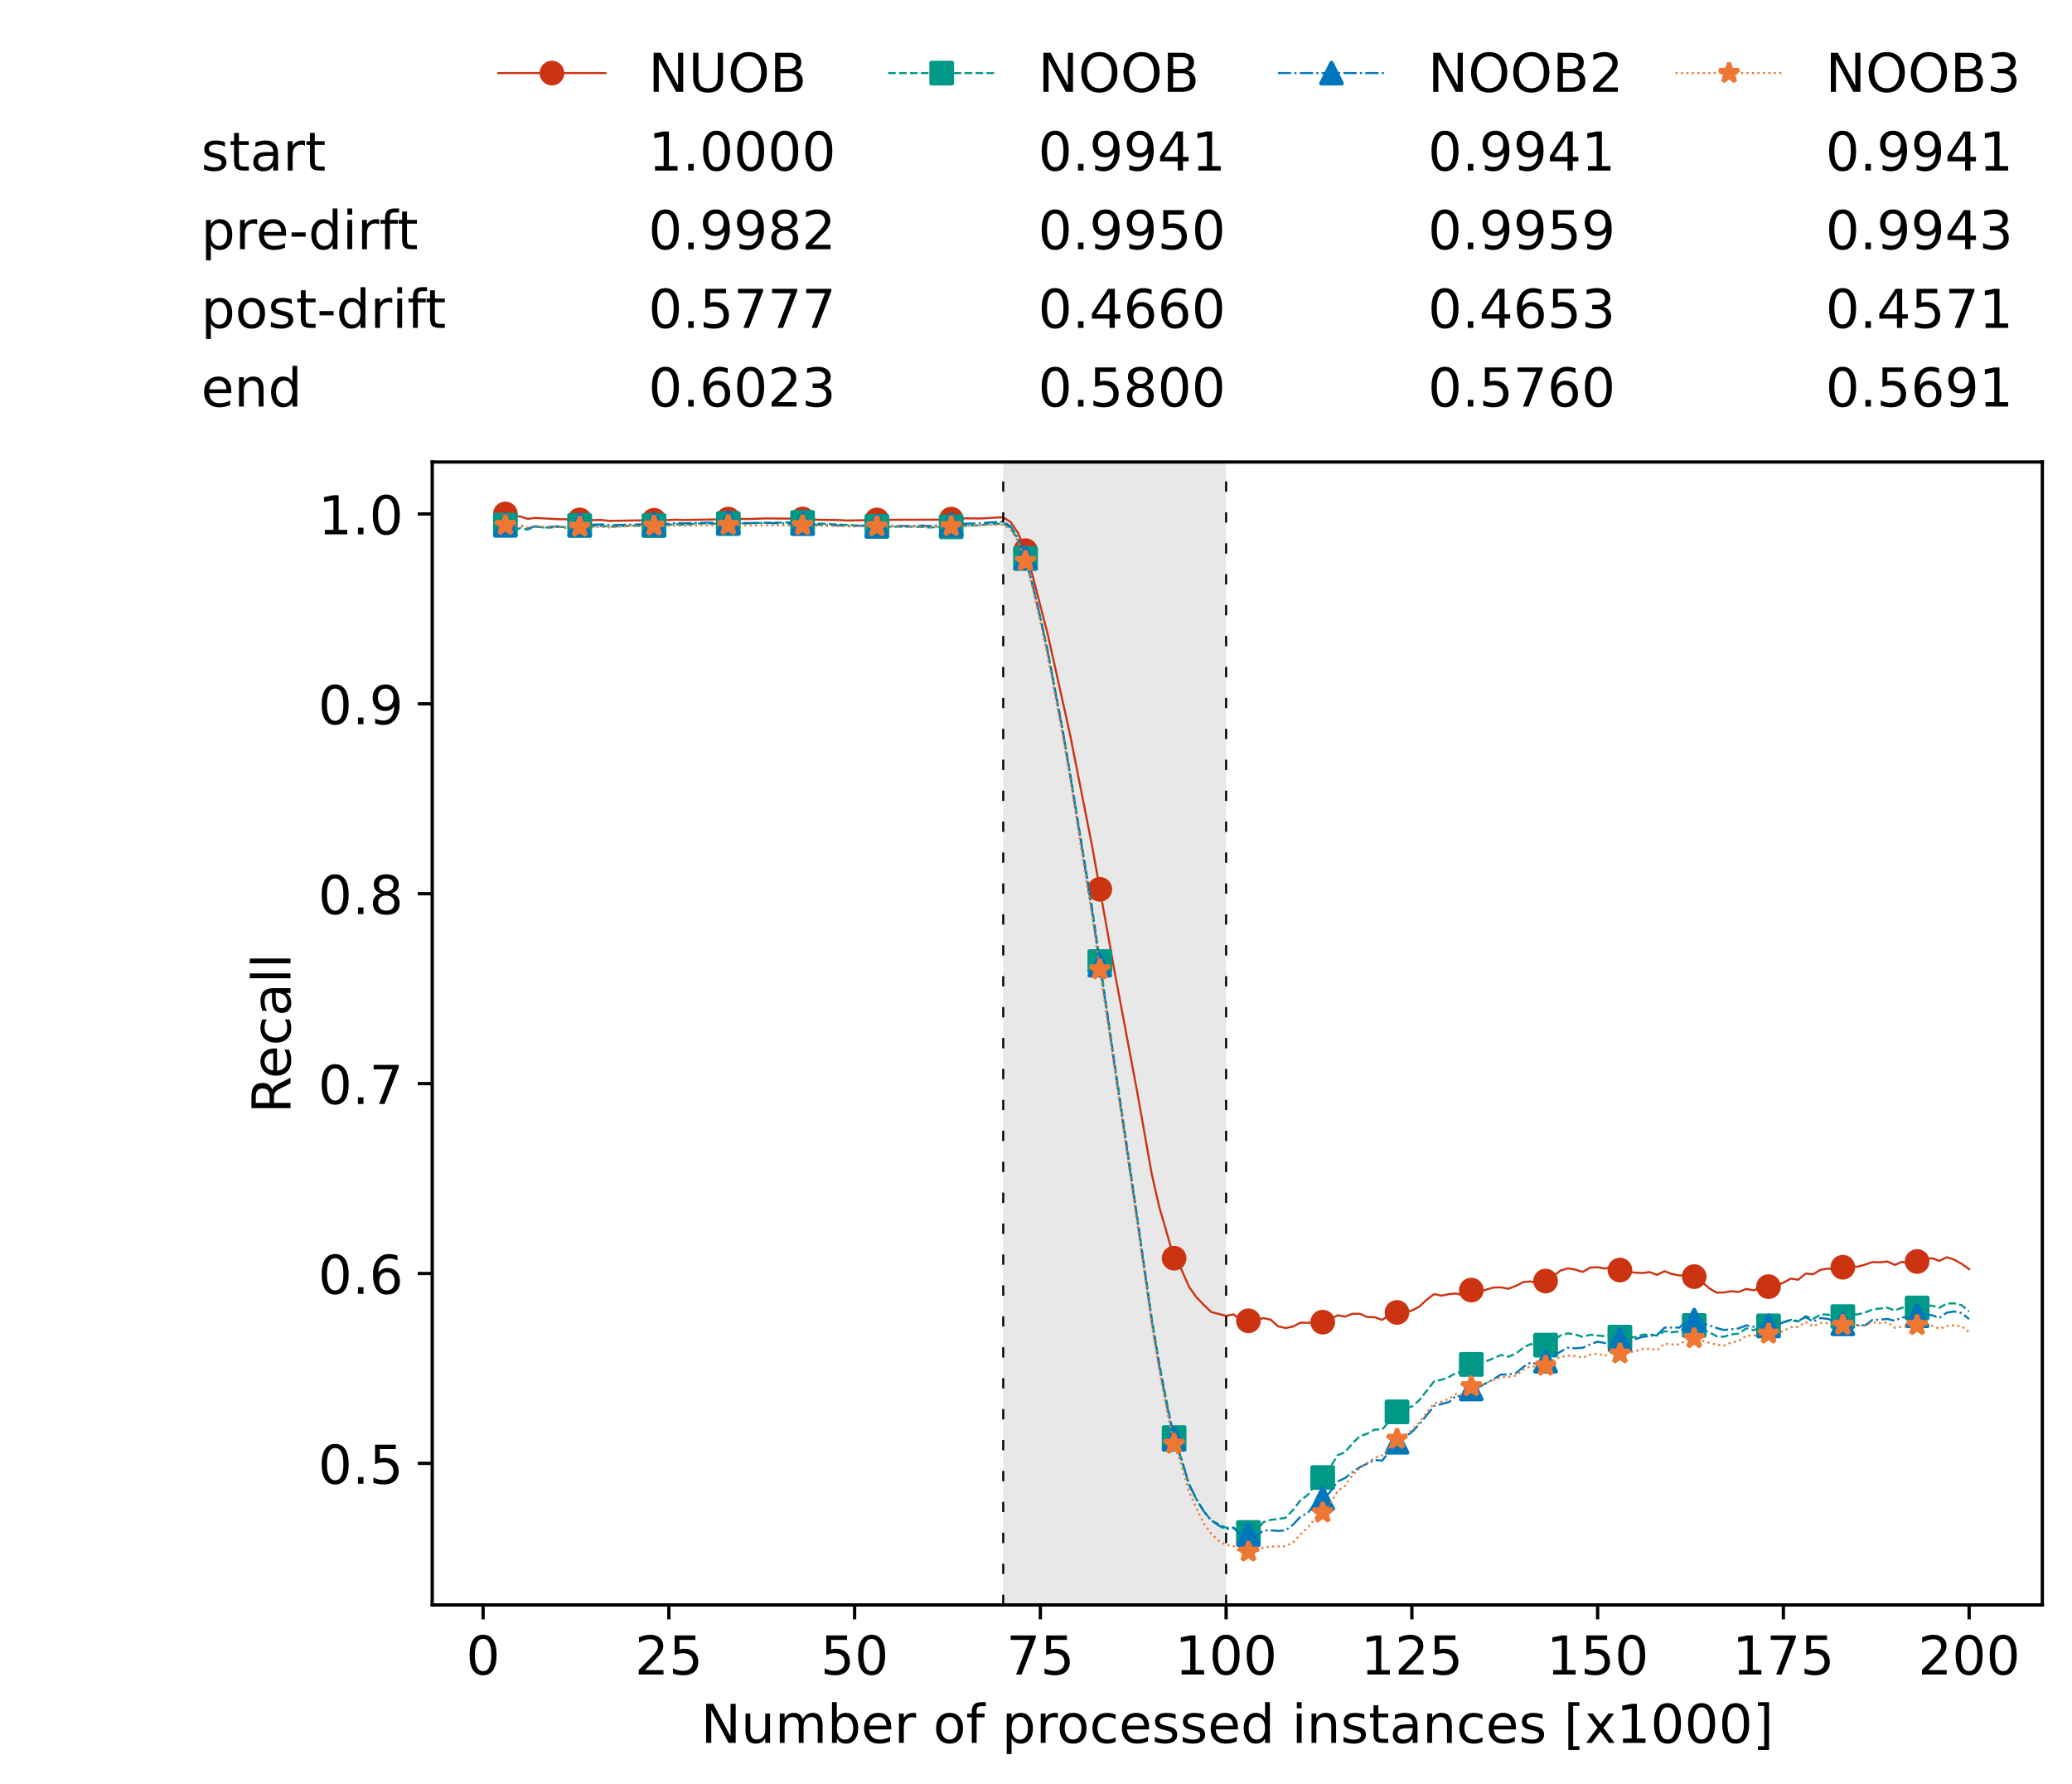 <?xml version="1.0" encoding="utf-8" standalone="no"?>
<!DOCTYPE svg PUBLIC "-//W3C//DTD SVG 1.1//EN"
  "http://www.w3.org/Graphics/SVG/1.1/DTD/svg11.dtd">
<!-- Created with matplotlib (https://matplotlib.org/) -->
<svg height="432.615pt" version="1.1" viewBox="0 0 502.65 432.615" width="502.65pt" xmlns="http://www.w3.org/2000/svg" xmlns:xlink="http://www.w3.org/1999/xlink">
 <defs>
  <style type="text/css">*{stroke-linecap:butt;stroke-linejoin:round;}</style>
 </defs>
 <g id="figure_1">
  <g id="patch_1">
   <path d="M 0 432.615 
L 502.65 432.615 
L 502.65 0 
L 0 0 
z
" style="fill:#ffffff;"/>
  </g>
  <g id="axes_1">
   <g id="patch_2">
    <path d="M 104.85 389.252 
L 495.45 389.252 
L 495.45 112.052 
L 104.85 112.052 
z
" style="fill:#ffffff;"/>
   </g>
   <g id="patch_3">
    <path clip-path="url(#p48e2a4a27c)" d="M 297.446 389.252 
L 297.446 112.052 
L 243.372 112.052 
L 243.372 389.252 
z
" style="fill:#d3d3d3;opacity:0.5;"/>
   </g>
   <g id="matplotlib.axis_1">
    <g id="xtick_1">
     <g id="line2d_1">
      <defs>
       <path d="M 0 0 
L 0 3.5 
" id="m50fb714c10" style="stroke:#000000;stroke-width:0.8;"/>
      </defs>
      <g>
       <use style="stroke:#000000;stroke-width:0.8;" x="117.197" xlink:href="#m50fb714c10" y="389.252"/>
      </g>
     </g>
     <g id="text_1">
      <!-- 0 -->
      <g transform="translate(113.061 406.13)scale(0.13 -0.13)">
       <defs>
        <path d="M 31.781 66.406 
Q 24.172 66.406 20.328 58.906 
Q 16.5 51.422 16.5 36.375 
Q 16.5 21.391 20.328 13.891 
Q 24.172 6.391 31.781 6.391 
Q 39.453 6.391 43.281 13.891 
Q 47.125 21.391 47.125 36.375 
Q 47.125 51.422 43.281 58.906 
Q 39.453 66.406 31.781 66.406 
z
M 31.781 74.219 
Q 44.047 74.219 50.516 64.516 
Q 56.984 54.828 56.984 36.375 
Q 56.984 17.969 50.516 8.266 
Q 44.047 -1.422 31.781 -1.422 
Q 19.531 -1.422 13.062 8.266 
Q 6.594 17.969 6.594 36.375 
Q 6.594 54.828 13.062 64.516 
Q 19.531 74.219 31.781 74.219 
z
" id="DejaVuSans-48"/>
       </defs>
       <use xlink:href="#DejaVuSans-48"/>
      </g>
     </g>
    </g>
    <g id="xtick_2">
     <g id="line2d_2">
      <g>
       <use style="stroke:#000000;stroke-width:0.8;" x="162.259" xlink:href="#m50fb714c10" y="389.252"/>
      </g>
     </g>
     <g id="text_2">
      <!-- 25 -->
      <g transform="translate(153.988 406.13)scale(0.13 -0.13)">
       <defs>
        <path d="M 19.188 8.297 
L 53.609 8.297 
L 53.609 0 
L 7.328 0 
L 7.328 8.297 
Q 12.938 14.109 22.625 23.891 
Q 32.328 33.688 34.812 36.531 
Q 39.547 41.844 41.422 45.531 
Q 43.312 49.219 43.312 52.781 
Q 43.312 58.594 39.234 62.25 
Q 35.156 65.922 28.609 65.922 
Q 23.969 65.922 18.812 64.312 
Q 13.672 62.703 7.812 59.422 
L 7.812 69.391 
Q 13.766 71.781 18.938 73 
Q 24.125 74.219 28.422 74.219 
Q 39.75 74.219 46.484 68.547 
Q 53.219 62.891 53.219 53.422 
Q 53.219 48.922 51.531 44.891 
Q 49.859 40.875 45.406 35.406 
Q 44.188 33.984 37.641 27.219 
Q 31.109 20.453 19.188 8.297 
z
" id="DejaVuSans-50"/>
        <path d="M 10.797 72.906 
L 49.516 72.906 
L 49.516 64.594 
L 19.828 64.594 
L 19.828 46.734 
Q 21.969 47.469 24.109 47.828 
Q 26.266 48.188 28.422 48.188 
Q 40.625 48.188 47.75 41.5 
Q 54.891 34.812 54.891 23.391 
Q 54.891 11.625 47.562 5.094 
Q 40.234 -1.422 26.906 -1.422 
Q 22.312 -1.422 17.547 -0.641 
Q 12.797 0.141 7.719 1.703 
L 7.719 11.625 
Q 12.109 9.234 16.797 8.062 
Q 21.484 6.891 26.703 6.891 
Q 35.156 6.891 40.078 11.328 
Q 45.016 15.766 45.016 23.391 
Q 45.016 31 40.078 35.438 
Q 35.156 39.891 26.703 39.891 
Q 22.75 39.891 18.812 39.016 
Q 14.891 38.141 10.797 36.281 
z
" id="DejaVuSans-53"/>
       </defs>
       <use xlink:href="#DejaVuSans-50"/>
       <use x="63.623" xlink:href="#DejaVuSans-53"/>
      </g>
     </g>
    </g>
    <g id="xtick_3">
     <g id="line2d_3">
      <g>
       <use style="stroke:#000000;stroke-width:0.8;" x="207.322" xlink:href="#m50fb714c10" y="389.252"/>
      </g>
     </g>
     <g id="text_3">
      <!-- 50 -->
      <g transform="translate(199.05 406.13)scale(0.13 -0.13)">
       <use xlink:href="#DejaVuSans-53"/>
       <use x="63.623" xlink:href="#DejaVuSans-48"/>
      </g>
     </g>
    </g>
    <g id="xtick_4">
     <g id="line2d_4">
      <g>
       <use style="stroke:#000000;stroke-width:0.8;" x="252.384" xlink:href="#m50fb714c10" y="389.252"/>
      </g>
     </g>
     <g id="text_4">
      <!-- 75 -->
      <g transform="translate(244.113 406.13)scale(0.13 -0.13)">
       <defs>
        <path d="M 8.203 72.906 
L 55.078 72.906 
L 55.078 68.703 
L 28.609 0 
L 18.312 0 
L 43.219 64.594 
L 8.203 64.594 
z
" id="DejaVuSans-55"/>
       </defs>
       <use xlink:href="#DejaVuSans-55"/>
       <use x="63.623" xlink:href="#DejaVuSans-53"/>
      </g>
     </g>
    </g>
    <g id="xtick_5">
     <g id="line2d_5">
      <g>
       <use style="stroke:#000000;stroke-width:0.8;" x="297.446" xlink:href="#m50fb714c10" y="389.252"/>
      </g>
     </g>
     <g id="text_5">
      <!-- 100 -->
      <g transform="translate(285.039 406.13)scale(0.13 -0.13)">
       <defs>
        <path d="M 12.406 8.297 
L 28.516 8.297 
L 28.516 63.922 
L 10.984 60.406 
L 10.984 69.391 
L 28.422 72.906 
L 38.281 72.906 
L 38.281 8.297 
L 54.391 8.297 
L 54.391 0 
L 12.406 0 
z
" id="DejaVuSans-49"/>
       </defs>
       <use xlink:href="#DejaVuSans-49"/>
       <use x="63.623" xlink:href="#DejaVuSans-48"/>
       <use x="127.246" xlink:href="#DejaVuSans-48"/>
      </g>
     </g>
    </g>
    <g id="xtick_6">
     <g id="line2d_6">
      <g>
       <use style="stroke:#000000;stroke-width:0.8;" x="342.509" xlink:href="#m50fb714c10" y="389.252"/>
      </g>
     </g>
     <g id="text_6">
      <!-- 125 -->
      <g transform="translate(330.102 406.13)scale(0.13 -0.13)">
       <use xlink:href="#DejaVuSans-49"/>
       <use x="63.623" xlink:href="#DejaVuSans-50"/>
       <use x="127.246" xlink:href="#DejaVuSans-53"/>
      </g>
     </g>
    </g>
    <g id="xtick_7">
     <g id="line2d_7">
      <g>
       <use style="stroke:#000000;stroke-width:0.8;" x="387.571" xlink:href="#m50fb714c10" y="389.252"/>
      </g>
     </g>
     <g id="text_7">
      <!-- 150 -->
      <g transform="translate(375.164 406.13)scale(0.13 -0.13)">
       <use xlink:href="#DejaVuSans-49"/>
       <use x="63.623" xlink:href="#DejaVuSans-53"/>
       <use x="127.246" xlink:href="#DejaVuSans-48"/>
      </g>
     </g>
    </g>
    <g id="xtick_8">
     <g id="line2d_8">
      <g>
       <use style="stroke:#000000;stroke-width:0.8;" x="432.633" xlink:href="#m50fb714c10" y="389.252"/>
      </g>
     </g>
     <g id="text_8">
      <!-- 175 -->
      <g transform="translate(420.226 406.13)scale(0.13 -0.13)">
       <use xlink:href="#DejaVuSans-49"/>
       <use x="63.623" xlink:href="#DejaVuSans-55"/>
       <use x="127.246" xlink:href="#DejaVuSans-53"/>
      </g>
     </g>
    </g>
    <g id="xtick_9">
     <g id="line2d_9">
      <g>
       <use style="stroke:#000000;stroke-width:0.8;" x="477.695" xlink:href="#m50fb714c10" y="389.252"/>
      </g>
     </g>
     <g id="text_9">
      <!-- 200 -->
      <g transform="translate(465.289 406.13)scale(0.13 -0.13)">
       <use xlink:href="#DejaVuSans-50"/>
       <use x="63.623" xlink:href="#DejaVuSans-48"/>
       <use x="127.246" xlink:href="#DejaVuSans-48"/>
      </g>
     </g>
    </g>
    <g id="text_10">
     <!-- Number of processed instances [x1000] -->
     <g transform="translate(170.025 422.711)scale(0.13 -0.13)">
      <defs>
       <path d="M 9.812 72.906 
L 23.094 72.906 
L 55.422 11.922 
L 55.422 72.906 
L 64.984 72.906 
L 64.984 0 
L 51.703 0 
L 19.391 60.984 
L 19.391 0 
L 9.812 0 
z
" id="DejaVuSans-78"/>
       <path d="M 8.5 21.578 
L 8.5 54.688 
L 17.484 54.688 
L 17.484 21.922 
Q 17.484 14.156 20.5 10.266 
Q 23.531 6.391 29.594 6.391 
Q 36.859 6.391 41.078 11.031 
Q 45.312 15.672 45.312 23.688 
L 45.312 54.688 
L 54.297 54.688 
L 54.297 0 
L 45.312 0 
L 45.312 8.406 
Q 42.047 3.422 37.719 1 
Q 33.406 -1.422 27.688 -1.422 
Q 18.266 -1.422 13.375 4.438 
Q 8.5 10.297 8.5 21.578 
z
M 31.109 56 
z
" id="DejaVuSans-117"/>
       <path d="M 52 44.188 
Q 55.375 50.25 60.062 53.125 
Q 64.75 56 71.094 56 
Q 79.641 56 84.281 50.016 
Q 88.922 44.047 88.922 33.016 
L 88.922 0 
L 79.891 0 
L 79.891 32.719 
Q 79.891 40.578 77.094 44.375 
Q 74.312 48.188 68.609 48.188 
Q 61.625 48.188 57.562 43.547 
Q 53.516 38.922 53.516 30.906 
L 53.516 0 
L 44.484 0 
L 44.484 32.719 
Q 44.484 40.625 41.703 44.406 
Q 38.922 48.188 33.109 48.188 
Q 26.219 48.188 22.156 43.531 
Q 18.109 38.875 18.109 30.906 
L 18.109 0 
L 9.078 0 
L 9.078 54.688 
L 18.109 54.688 
L 18.109 46.188 
Q 21.188 51.219 25.484 53.609 
Q 29.781 56 35.688 56 
Q 41.656 56 45.828 52.969 
Q 50 49.953 52 44.188 
z
" id="DejaVuSans-109"/>
       <path d="M 48.688 27.297 
Q 48.688 37.203 44.609 42.844 
Q 40.531 48.484 33.406 48.484 
Q 26.266 48.484 22.188 42.844 
Q 18.109 37.203 18.109 27.297 
Q 18.109 17.391 22.188 11.75 
Q 26.266 6.109 33.406 6.109 
Q 40.531 6.109 44.609 11.75 
Q 48.688 17.391 48.688 27.297 
z
M 18.109 46.391 
Q 20.953 51.266 25.266 53.625 
Q 29.594 56 35.594 56 
Q 45.562 56 51.781 48.094 
Q 58.016 40.188 58.016 27.297 
Q 58.016 14.406 51.781 6.484 
Q 45.562 -1.422 35.594 -1.422 
Q 29.594 -1.422 25.266 0.953 
Q 20.953 3.328 18.109 8.203 
L 18.109 0 
L 9.078 0 
L 9.078 75.984 
L 18.109 75.984 
z
" id="DejaVuSans-98"/>
       <path d="M 56.203 29.594 
L 56.203 25.203 
L 14.891 25.203 
Q 15.484 15.922 20.484 11.062 
Q 25.484 6.203 34.422 6.203 
Q 39.594 6.203 44.453 7.469 
Q 49.312 8.734 54.109 11.281 
L 54.109 2.781 
Q 49.266 0.734 44.188 -0.344 
Q 39.109 -1.422 33.891 -1.422 
Q 20.797 -1.422 13.156 6.188 
Q 5.516 13.812 5.516 26.812 
Q 5.516 40.234 12.766 48.109 
Q 20.016 56 32.328 56 
Q 43.359 56 49.781 48.891 
Q 56.203 41.797 56.203 29.594 
z
M 47.219 32.234 
Q 47.125 39.594 43.094 43.984 
Q 39.062 48.391 32.422 48.391 
Q 24.906 48.391 20.391 44.141 
Q 15.875 39.891 15.188 32.172 
z
" id="DejaVuSans-101"/>
       <path d="M 41.109 46.297 
Q 39.594 47.172 37.812 47.578 
Q 36.031 48 33.891 48 
Q 26.266 48 22.188 43.047 
Q 18.109 38.094 18.109 28.812 
L 18.109 0 
L 9.078 0 
L 9.078 54.688 
L 18.109 54.688 
L 18.109 46.188 
Q 20.953 51.172 25.484 53.578 
Q 30.031 56 36.531 56 
Q 37.453 56 38.578 55.875 
Q 39.703 55.766 41.062 55.516 
z
" id="DejaVuSans-114"/>
       <path id="DejaVuSans-32"/>
       <path d="M 30.609 48.391 
Q 23.391 48.391 19.188 42.75 
Q 14.984 37.109 14.984 27.297 
Q 14.984 17.484 19.156 11.844 
Q 23.344 6.203 30.609 6.203 
Q 37.797 6.203 41.984 11.859 
Q 46.188 17.531 46.188 27.297 
Q 46.188 37.016 41.984 42.703 
Q 37.797 48.391 30.609 48.391 
z
M 30.609 56 
Q 42.328 56 49.016 48.375 
Q 55.719 40.766 55.719 27.297 
Q 55.719 13.875 49.016 6.219 
Q 42.328 -1.422 30.609 -1.422 
Q 18.844 -1.422 12.172 6.219 
Q 5.516 13.875 5.516 27.297 
Q 5.516 40.766 12.172 48.375 
Q 18.844 56 30.609 56 
z
" id="DejaVuSans-111"/>
       <path d="M 37.109 75.984 
L 37.109 68.5 
L 28.516 68.5 
Q 23.688 68.5 21.797 66.547 
Q 19.922 64.594 19.922 59.516 
L 19.922 54.688 
L 34.719 54.688 
L 34.719 47.703 
L 19.922 47.703 
L 19.922 0 
L 10.891 0 
L 10.891 47.703 
L 2.297 47.703 
L 2.297 54.688 
L 10.891 54.688 
L 10.891 58.5 
Q 10.891 67.625 15.141 71.797 
Q 19.391 75.984 28.609 75.984 
z
" id="DejaVuSans-102"/>
       <path d="M 18.109 8.203 
L 18.109 -20.797 
L 9.078 -20.797 
L 9.078 54.688 
L 18.109 54.688 
L 18.109 46.391 
Q 20.953 51.266 25.266 53.625 
Q 29.594 56 35.594 56 
Q 45.562 56 51.781 48.094 
Q 58.016 40.188 58.016 27.297 
Q 58.016 14.406 51.781 6.484 
Q 45.562 -1.422 35.594 -1.422 
Q 29.594 -1.422 25.266 0.953 
Q 20.953 3.328 18.109 8.203 
z
M 48.688 27.297 
Q 48.688 37.203 44.609 42.844 
Q 40.531 48.484 33.406 48.484 
Q 26.266 48.484 22.188 42.844 
Q 18.109 37.203 18.109 27.297 
Q 18.109 17.391 22.188 11.75 
Q 26.266 6.109 33.406 6.109 
Q 40.531 6.109 44.609 11.75 
Q 48.688 17.391 48.688 27.297 
z
" id="DejaVuSans-112"/>
       <path d="M 48.781 52.594 
L 48.781 44.188 
Q 44.969 46.297 41.141 47.344 
Q 37.312 48.391 33.406 48.391 
Q 24.656 48.391 19.812 42.844 
Q 14.984 37.312 14.984 27.297 
Q 14.984 17.281 19.812 11.734 
Q 24.656 6.203 33.406 6.203 
Q 37.312 6.203 41.141 7.25 
Q 44.969 8.297 48.781 10.406 
L 48.781 2.094 
Q 45.016 0.344 40.984 -0.531 
Q 36.969 -1.422 32.422 -1.422 
Q 20.062 -1.422 12.781 6.344 
Q 5.516 14.109 5.516 27.297 
Q 5.516 40.672 12.859 48.328 
Q 20.219 56 33.016 56 
Q 37.156 56 41.109 55.141 
Q 45.062 54.297 48.781 52.594 
z
" id="DejaVuSans-99"/>
       <path d="M 44.281 53.078 
L 44.281 44.578 
Q 40.484 46.531 36.375 47.5 
Q 32.281 48.484 27.875 48.484 
Q 21.188 48.484 17.844 46.438 
Q 14.5 44.391 14.5 40.281 
Q 14.5 37.156 16.891 35.375 
Q 19.281 33.594 26.516 31.984 
L 29.594 31.297 
Q 39.156 29.25 43.188 25.516 
Q 47.219 21.781 47.219 15.094 
Q 47.219 7.469 41.188 3.016 
Q 35.156 -1.422 24.609 -1.422 
Q 20.219 -1.422 15.453 -0.562 
Q 10.688 0.297 5.422 2 
L 5.422 11.281 
Q 10.406 8.688 15.234 7.391 
Q 20.062 6.109 24.812 6.109 
Q 31.156 6.109 34.562 8.281 
Q 37.984 10.453 37.984 14.406 
Q 37.984 18.062 35.516 20.016 
Q 33.062 21.969 24.703 23.781 
L 21.578 24.516 
Q 13.234 26.266 9.516 29.906 
Q 5.812 33.547 5.812 39.891 
Q 5.812 47.609 11.281 51.797 
Q 16.75 56 26.812 56 
Q 31.781 56 36.172 55.266 
Q 40.578 54.547 44.281 53.078 
z
" id="DejaVuSans-115"/>
       <path d="M 45.406 46.391 
L 45.406 75.984 
L 54.391 75.984 
L 54.391 0 
L 45.406 0 
L 45.406 8.203 
Q 42.578 3.328 38.25 0.953 
Q 33.938 -1.422 27.875 -1.422 
Q 17.969 -1.422 11.734 6.484 
Q 5.516 14.406 5.516 27.297 
Q 5.516 40.188 11.734 48.094 
Q 17.969 56 27.875 56 
Q 33.938 56 38.25 53.625 
Q 42.578 51.266 45.406 46.391 
z
M 14.797 27.297 
Q 14.797 17.391 18.875 11.75 
Q 22.953 6.109 30.078 6.109 
Q 37.203 6.109 41.297 11.75 
Q 45.406 17.391 45.406 27.297 
Q 45.406 37.203 41.297 42.844 
Q 37.203 48.484 30.078 48.484 
Q 22.953 48.484 18.875 42.844 
Q 14.797 37.203 14.797 27.297 
z
" id="DejaVuSans-100"/>
       <path d="M 9.422 54.688 
L 18.406 54.688 
L 18.406 0 
L 9.422 0 
z
M 9.422 75.984 
L 18.406 75.984 
L 18.406 64.594 
L 9.422 64.594 
z
" id="DejaVuSans-105"/>
       <path d="M 54.891 33.016 
L 54.891 0 
L 45.906 0 
L 45.906 32.719 
Q 45.906 40.484 42.875 44.328 
Q 39.844 48.188 33.797 48.188 
Q 26.516 48.188 22.312 43.547 
Q 18.109 38.922 18.109 30.906 
L 18.109 0 
L 9.078 0 
L 9.078 54.688 
L 18.109 54.688 
L 18.109 46.188 
Q 21.344 51.125 25.703 53.562 
Q 30.078 56 35.797 56 
Q 45.219 56 50.047 50.172 
Q 54.891 44.344 54.891 33.016 
z
" id="DejaVuSans-110"/>
       <path d="M 18.312 70.219 
L 18.312 54.688 
L 36.812 54.688 
L 36.812 47.703 
L 18.312 47.703 
L 18.312 18.016 
Q 18.312 11.328 20.141 9.422 
Q 21.969 7.516 27.594 7.516 
L 36.812 7.516 
L 36.812 0 
L 27.594 0 
Q 17.188 0 13.234 3.875 
Q 9.281 7.766 9.281 18.016 
L 9.281 47.703 
L 2.688 47.703 
L 2.688 54.688 
L 9.281 54.688 
L 9.281 70.219 
z
" id="DejaVuSans-116"/>
       <path d="M 34.281 27.484 
Q 23.391 27.484 19.188 25 
Q 14.984 22.516 14.984 16.5 
Q 14.984 11.719 18.141 8.906 
Q 21.297 6.109 26.703 6.109 
Q 34.188 6.109 38.703 11.406 
Q 43.219 16.703 43.219 25.484 
L 43.219 27.484 
z
M 52.203 31.203 
L 52.203 0 
L 43.219 0 
L 43.219 8.297 
Q 40.141 3.328 35.547 0.953 
Q 30.953 -1.422 24.312 -1.422 
Q 15.922 -1.422 10.953 3.297 
Q 6 8.016 6 15.922 
Q 6 25.141 12.172 29.828 
Q 18.359 34.516 30.609 34.516 
L 43.219 34.516 
L 43.219 35.406 
Q 43.219 41.609 39.141 45 
Q 35.062 48.391 27.688 48.391 
Q 23 48.391 18.547 47.266 
Q 14.109 46.141 10.016 43.891 
L 10.016 52.203 
Q 14.938 54.109 19.578 55.047 
Q 24.219 56 28.609 56 
Q 40.484 56 46.344 49.844 
Q 52.203 43.703 52.203 31.203 
z
" id="DejaVuSans-97"/>
       <path d="M 8.594 75.984 
L 29.297 75.984 
L 29.297 69 
L 17.578 69 
L 17.578 -6.203 
L 29.297 -6.203 
L 29.297 -13.188 
L 8.594 -13.188 
z
" id="DejaVuSans-91"/>
       <path d="M 54.891 54.688 
L 35.109 28.078 
L 55.906 0 
L 45.312 0 
L 29.391 21.484 
L 13.484 0 
L 2.875 0 
L 24.125 28.609 
L 4.688 54.688 
L 15.281 54.688 
L 29.781 35.203 
L 44.281 54.688 
z
" id="DejaVuSans-120"/>
       <path d="M 30.422 75.984 
L 30.422 -13.188 
L 9.719 -13.188 
L 9.719 -6.203 
L 21.391 -6.203 
L 21.391 69 
L 9.719 69 
L 9.719 75.984 
z
" id="DejaVuSans-93"/>
      </defs>
      <use xlink:href="#DejaVuSans-78"/>
      <use x="74.805" xlink:href="#DejaVuSans-117"/>
      <use x="138.184" xlink:href="#DejaVuSans-109"/>
      <use x="235.596" xlink:href="#DejaVuSans-98"/>
      <use x="299.072" xlink:href="#DejaVuSans-101"/>
      <use x="360.596" xlink:href="#DejaVuSans-114"/>
      <use x="401.709" xlink:href="#DejaVuSans-32"/>
      <use x="433.496" xlink:href="#DejaVuSans-111"/>
      <use x="494.678" xlink:href="#DejaVuSans-102"/>
      <use x="529.883" xlink:href="#DejaVuSans-32"/>
      <use x="561.67" xlink:href="#DejaVuSans-112"/>
      <use x="625.146" xlink:href="#DejaVuSans-114"/>
      <use x="664.01" xlink:href="#DejaVuSans-111"/>
      <use x="725.191" xlink:href="#DejaVuSans-99"/>
      <use x="780.172" xlink:href="#DejaVuSans-101"/>
      <use x="841.695" xlink:href="#DejaVuSans-115"/>
      <use x="893.795" xlink:href="#DejaVuSans-115"/>
      <use x="945.895" xlink:href="#DejaVuSans-101"/>
      <use x="1007.418" xlink:href="#DejaVuSans-100"/>
      <use x="1070.895" xlink:href="#DejaVuSans-32"/>
      <use x="1102.682" xlink:href="#DejaVuSans-105"/>
      <use x="1130.465" xlink:href="#DejaVuSans-110"/>
      <use x="1193.844" xlink:href="#DejaVuSans-115"/>
      <use x="1245.943" xlink:href="#DejaVuSans-116"/>
      <use x="1285.152" xlink:href="#DejaVuSans-97"/>
      <use x="1346.432" xlink:href="#DejaVuSans-110"/>
      <use x="1409.811" xlink:href="#DejaVuSans-99"/>
      <use x="1464.791" xlink:href="#DejaVuSans-101"/>
      <use x="1526.314" xlink:href="#DejaVuSans-115"/>
      <use x="1578.414" xlink:href="#DejaVuSans-32"/>
      <use x="1610.201" xlink:href="#DejaVuSans-91"/>
      <use x="1649.215" xlink:href="#DejaVuSans-120"/>
      <use x="1708.395" xlink:href="#DejaVuSans-49"/>
      <use x="1772.018" xlink:href="#DejaVuSans-48"/>
      <use x="1835.641" xlink:href="#DejaVuSans-48"/>
      <use x="1899.264" xlink:href="#DejaVuSans-48"/>
      <use x="1962.887" xlink:href="#DejaVuSans-93"/>
     </g>
    </g>
   </g>
   <g id="matplotlib.axis_2">
    <g id="ytick_1">
     <g id="line2d_10">
      <defs>
       <path d="M 0 0 
L -3.5 0 
" id="m61786b4672" style="stroke:#000000;stroke-width:0.8;"/>
      </defs>
      <g>
       <use style="stroke:#000000;stroke-width:0.8;" x="104.85" xlink:href="#m61786b4672" y="354.913"/>
      </g>
     </g>
     <g id="text_11">
      <!-- 0.5 -->
      <g transform="translate(77.176 359.852)scale(0.13 -0.13)">
       <defs>
        <path d="M 10.688 12.406 
L 21 12.406 
L 21 0 
L 10.688 0 
z
" id="DejaVuSans-46"/>
       </defs>
       <use xlink:href="#DejaVuSans-48"/>
       <use x="63.623" xlink:href="#DejaVuSans-46"/>
       <use x="95.41" xlink:href="#DejaVuSans-53"/>
      </g>
     </g>
    </g>
    <g id="ytick_2">
     <g id="line2d_11">
      <g>
       <use style="stroke:#000000;stroke-width:0.8;" x="104.85" xlink:href="#m61786b4672" y="308.861"/>
      </g>
     </g>
     <g id="text_12">
      <!-- 0.6 -->
      <g transform="translate(77.176 313.8)scale(0.13 -0.13)">
       <defs>
        <path d="M 33.016 40.375 
Q 26.375 40.375 22.484 35.828 
Q 18.609 31.297 18.609 23.391 
Q 18.609 15.531 22.484 10.953 
Q 26.375 6.391 33.016 6.391 
Q 39.656 6.391 43.531 10.953 
Q 47.406 15.531 47.406 23.391 
Q 47.406 31.297 43.531 35.828 
Q 39.656 40.375 33.016 40.375 
z
M 52.594 71.297 
L 52.594 62.312 
Q 48.875 64.062 45.094 64.984 
Q 41.312 65.922 37.594 65.922 
Q 27.828 65.922 22.672 59.328 
Q 17.531 52.734 16.797 39.406 
Q 19.672 43.656 24.016 45.922 
Q 28.375 48.188 33.594 48.188 
Q 44.578 48.188 50.953 41.516 
Q 57.328 34.859 57.328 23.391 
Q 57.328 12.156 50.688 5.359 
Q 44.047 -1.422 33.016 -1.422 
Q 20.359 -1.422 13.672 8.266 
Q 6.984 17.969 6.984 36.375 
Q 6.984 53.656 15.188 63.938 
Q 23.391 74.219 37.203 74.219 
Q 40.922 74.219 44.703 73.484 
Q 48.484 72.75 52.594 71.297 
z
" id="DejaVuSans-54"/>
       </defs>
       <use xlink:href="#DejaVuSans-48"/>
       <use x="63.623" xlink:href="#DejaVuSans-46"/>
       <use x="95.41" xlink:href="#DejaVuSans-54"/>
      </g>
     </g>
    </g>
    <g id="ytick_3">
     <g id="line2d_12">
      <g>
       <use style="stroke:#000000;stroke-width:0.8;" x="104.85" xlink:href="#m61786b4672" y="262.809"/>
      </g>
     </g>
     <g id="text_13">
      <!-- 0.7 -->
      <g transform="translate(77.176 267.748)scale(0.13 -0.13)">
       <use xlink:href="#DejaVuSans-48"/>
       <use x="63.623" xlink:href="#DejaVuSans-46"/>
       <use x="95.41" xlink:href="#DejaVuSans-55"/>
      </g>
     </g>
    </g>
    <g id="ytick_4">
     <g id="line2d_13">
      <g>
       <use style="stroke:#000000;stroke-width:0.8;" x="104.85" xlink:href="#m61786b4672" y="216.756"/>
      </g>
     </g>
     <g id="text_14">
      <!-- 0.8 -->
      <g transform="translate(77.176 221.695)scale(0.13 -0.13)">
       <defs>
        <path d="M 31.781 34.625 
Q 24.75 34.625 20.719 30.859 
Q 16.703 27.094 16.703 20.516 
Q 16.703 13.922 20.719 10.156 
Q 24.75 6.391 31.781 6.391 
Q 38.812 6.391 42.859 10.172 
Q 46.922 13.969 46.922 20.516 
Q 46.922 27.094 42.891 30.859 
Q 38.875 34.625 31.781 34.625 
z
M 21.922 38.812 
Q 15.578 40.375 12.031 44.719 
Q 8.5 49.078 8.5 55.328 
Q 8.5 64.062 14.719 69.141 
Q 20.953 74.219 31.781 74.219 
Q 42.672 74.219 48.875 69.141 
Q 55.078 64.062 55.078 55.328 
Q 55.078 49.078 51.531 44.719 
Q 48 40.375 41.703 38.812 
Q 48.828 37.156 52.797 32.312 
Q 56.781 27.484 56.781 20.516 
Q 56.781 9.906 50.312 4.234 
Q 43.844 -1.422 31.781 -1.422 
Q 19.734 -1.422 13.25 4.234 
Q 6.781 9.906 6.781 20.516 
Q 6.781 27.484 10.781 32.312 
Q 14.797 37.156 21.922 38.812 
z
M 18.312 54.391 
Q 18.312 48.734 21.844 45.562 
Q 25.391 42.391 31.781 42.391 
Q 38.141 42.391 41.719 45.562 
Q 45.312 48.734 45.312 54.391 
Q 45.312 60.062 41.719 63.234 
Q 38.141 66.406 31.781 66.406 
Q 25.391 66.406 21.844 63.234 
Q 18.312 60.062 18.312 54.391 
z
" id="DejaVuSans-56"/>
       </defs>
       <use xlink:href="#DejaVuSans-48"/>
       <use x="63.623" xlink:href="#DejaVuSans-46"/>
       <use x="95.41" xlink:href="#DejaVuSans-56"/>
      </g>
     </g>
    </g>
    <g id="ytick_5">
     <g id="line2d_14">
      <g>
       <use style="stroke:#000000;stroke-width:0.8;" x="104.85" xlink:href="#m61786b4672" y="170.704"/>
      </g>
     </g>
     <g id="text_15">
      <!-- 0.9 -->
      <g transform="translate(77.176 175.643)scale(0.13 -0.13)">
       <defs>
        <path d="M 10.984 1.516 
L 10.984 10.5 
Q 14.703 8.734 18.5 7.812 
Q 22.312 6.891 25.984 6.891 
Q 35.75 6.891 40.891 13.453 
Q 46.047 20.016 46.781 33.406 
Q 43.953 29.203 39.594 26.953 
Q 35.25 24.703 29.984 24.703 
Q 19.047 24.703 12.672 31.312 
Q 6.297 37.938 6.297 49.422 
Q 6.297 60.641 12.938 67.422 
Q 19.578 74.219 30.609 74.219 
Q 43.266 74.219 49.922 64.516 
Q 56.594 54.828 56.594 36.375 
Q 56.594 19.141 48.406 8.859 
Q 40.234 -1.422 26.422 -1.422 
Q 22.703 -1.422 18.891 -0.688 
Q 15.094 0.047 10.984 1.516 
z
M 30.609 32.422 
Q 37.25 32.422 41.125 36.953 
Q 45.016 41.5 45.016 49.422 
Q 45.016 57.281 41.125 61.844 
Q 37.25 66.406 30.609 66.406 
Q 23.969 66.406 20.094 61.844 
Q 16.219 57.281 16.219 49.422 
Q 16.219 41.5 20.094 36.953 
Q 23.969 32.422 30.609 32.422 
z
" id="DejaVuSans-57"/>
       </defs>
       <use xlink:href="#DejaVuSans-48"/>
       <use x="63.623" xlink:href="#DejaVuSans-46"/>
       <use x="95.41" xlink:href="#DejaVuSans-57"/>
      </g>
     </g>
    </g>
    <g id="ytick_6">
     <g id="line2d_15">
      <g>
       <use style="stroke:#000000;stroke-width:0.8;" x="104.85" xlink:href="#m61786b4672" y="124.652"/>
      </g>
     </g>
     <g id="text_16">
      <!-- 1.0 -->
      <g transform="translate(77.176 129.591)scale(0.13 -0.13)">
       <use xlink:href="#DejaVuSans-49"/>
       <use x="63.623" xlink:href="#DejaVuSans-46"/>
       <use x="95.41" xlink:href="#DejaVuSans-48"/>
      </g>
     </g>
    </g>
    <g id="text_17">
     <!-- Recall -->
     <g transform="translate(70.472 270.044)rotate(-90)scale(0.13 -0.13)">
      <defs>
       <path d="M 44.391 34.188 
Q 47.562 33.109 50.562 29.594 
Q 53.562 26.078 56.594 19.922 
L 66.609 0 
L 56 0 
L 46.688 18.703 
Q 43.062 26.031 39.672 28.422 
Q 36.281 30.812 30.422 30.812 
L 19.672 30.812 
L 19.672 0 
L 9.812 0 
L 9.812 72.906 
L 32.078 72.906 
Q 44.578 72.906 50.734 67.672 
Q 56.891 62.453 56.891 51.906 
Q 56.891 45.016 53.688 40.469 
Q 50.484 35.938 44.391 34.188 
z
M 19.672 64.797 
L 19.672 38.922 
L 32.078 38.922 
Q 39.203 38.922 42.844 42.219 
Q 46.484 45.516 46.484 51.906 
Q 46.484 58.297 42.844 61.547 
Q 39.203 64.797 32.078 64.797 
z
" id="DejaVuSans-82"/>
       <path d="M 9.422 75.984 
L 18.406 75.984 
L 18.406 0 
L 9.422 0 
z
" id="DejaVuSans-108"/>
      </defs>
      <use xlink:href="#DejaVuSans-82"/>
      <use x="64.982" xlink:href="#DejaVuSans-101"/>
      <use x="126.506" xlink:href="#DejaVuSans-99"/>
      <use x="181.486" xlink:href="#DejaVuSans-97"/>
      <use x="242.766" xlink:href="#DejaVuSans-108"/>
      <use x="270.549" xlink:href="#DejaVuSans-108"/>
     </g>
    </g>
   </g>
   <g id="line2d_16"/>
   <g id="line2d_17"/>
   <g id="line2d_18"/>
   <g id="line2d_19"/>
   <g id="line2d_20"/>
   <g id="line2d_21">
    <path clip-path="url(#p48e2a4a27c)" d="M 122.605 124.652 
L 124.407 125.127 
L 126.21 125.272 
L 128.012 125.844 
L 129.815 125.605 
L 135.222 125.918 
L 138.827 125.952 
L 142.432 126.14 
L 146.037 126.129 
L 147.839 126.33 
L 156.852 126.182 
L 162.259 126.134 
L 164.062 126.035 
L 165.864 126.125 
L 178.482 125.879 
L 182.087 125.869 
L 185.692 125.734 
L 191.099 125.781 
L 192.902 125.735 
L 198.309 126.058 
L 203.717 126.149 
L 205.519 126.243 
L 216.334 126.069 
L 228.952 126.038 
L 234.359 125.712 
L 237.964 125.756 
L 241.569 125.528 
L 243.372 125.481 
L 245.174 126.603 
L 246.976 129.315 
L 248.779 133.549 
L 250.581 139.928 
L 254.186 153.872 
L 259.594 178.189 
L 265.001 205.547 
L 270.409 235.746 
L 275.816 264.509 
L 279.421 284.827 
L 281.224 292.717 
L 284.829 305.156 
L 286.631 307.958 
L 288.434 312.058 
L 290.236 314.619 
L 292.039 316.501 
L 293.841 318.21 
L 297.446 319.144 
L 299.249 318.764 
L 301.051 320.178 
L 302.854 320.34 
L 304.656 320.273 
L 306.459 319.678 
L 308.261 320.056 
L 310.064 321.677 
L 311.866 322.098 
L 313.669 321.736 
L 315.471 320.79 
L 317.274 320.824 
L 319.076 320.671 
L 320.879 320.665 
L 322.681 319.989 
L 324.484 319.007 
L 326.286 319.324 
L 328.089 318.626 
L 329.891 318.646 
L 331.694 319.435 
L 333.496 319.467 
L 335.299 320.114 
L 337.101 318.892 
L 338.904 318.309 
L 340.706 318.183 
L 342.509 317.853 
L 344.311 316.906 
L 346.114 315.225 
L 347.916 313.867 
L 349.719 314.243 
L 351.521 313.858 
L 353.324 313.721 
L 355.126 314.2 
L 356.928 312.893 
L 358.731 313.439 
L 360.533 312.781 
L 362.336 312.268 
L 364.138 312.225 
L 365.941 312.57 
L 367.743 311.864 
L 369.546 310.94 
L 371.348 310.796 
L 373.151 311.326 
L 374.953 310.697 
L 376.756 309.593 
L 378.558 308.152 
L 380.361 307.618 
L 382.163 307.916 
L 383.966 308.494 
L 385.768 307.428 
L 387.571 307.347 
L 389.373 307.685 
L 391.176 307.242 
L 392.978 308.036 
L 394.781 308.417 
L 396.583 308.649 
L 398.386 308.75 
L 400.188 308.529 
L 401.991 309.196 
L 403.793 308.307 
L 405.596 308.99 
L 407.398 309.342 
L 409.201 309.305 
L 411.003 309.62 
L 412.806 310.866 
L 414.608 312.412 
L 416.411 313.495 
L 418.213 313.481 
L 420.016 313.162 
L 421.818 313.347 
L 423.621 312.614 
L 425.423 312.942 
L 427.226 312.285 
L 429.028 312.052 
L 430.831 311.703 
L 432.633 311.093 
L 434.436 310.099 
L 436.238 310.381 
L 438.041 308.878 
L 439.843 309.054 
L 441.646 307.966 
L 443.448 307.677 
L 445.251 307.778 
L 447.053 307.347 
L 450.658 307.205 
L 452.461 306.715 
L 454.263 306.096 
L 456.066 306.168 
L 457.868 305.955 
L 459.671 306.79 
L 461.473 306.001 
L 463.276 306.654 
L 465.078 305.951 
L 466.881 305.428 
L 468.683 305.16 
L 470.485 305.802 
L 472.288 304.919 
L 474.09 305.513 
L 475.893 306.535 
L 477.695 307.818 
L 477.695 307.818 
" style="fill:none;stroke:#cc3311;stroke-linecap:square;stroke-width:0.5;"/>
    <defs>
     <path d="M 0 2.5 
C 0.663 2.5 1.299 2.237 1.768 1.768 
C 2.237 1.299 2.5 0.663 2.5 0 
C 2.5 -0.663 2.237 -1.299 1.768 -1.768 
C 1.299 -2.237 0.663 -2.5 0 -2.5 
C -0.663 -2.5 -1.299 -2.237 -1.768 -1.768 
C -2.237 -1.299 -2.5 -0.663 -2.5 0 
C -2.5 0.663 -2.237 1.299 -1.768 1.768 
C -1.299 2.237 -0.663 2.5 0 2.5 
z
" id="m56b16e3233" style="stroke:#cc3311;"/>
    </defs>
    <g clip-path="url(#p48e2a4a27c)">
     <use style="fill:#cc3311;stroke:#cc3311;" x="122.605" xlink:href="#m56b16e3233" y="124.652"/>
     <use style="fill:#cc3311;stroke:#cc3311;" x="140.629" xlink:href="#m56b16e3233" y="126.098"/>
     <use style="fill:#cc3311;stroke:#cc3311;" x="158.654" xlink:href="#m56b16e3233" y="126.182"/>
     <use style="fill:#cc3311;stroke:#cc3311;" x="176.679" xlink:href="#m56b16e3233" y="125.889"/>
     <use style="fill:#cc3311;stroke:#cc3311;" x="194.704" xlink:href="#m56b16e3233" y="125.871"/>
     <use style="fill:#cc3311;stroke:#cc3311;" x="212.729" xlink:href="#m56b16e3233" y="126.102"/>
     <use style="fill:#cc3311;stroke:#cc3311;" x="230.754" xlink:href="#m56b16e3233" y="125.903"/>
     <use style="fill:#cc3311;stroke:#cc3311;" x="248.779" xlink:href="#m56b16e3233" y="133.549"/>
     <use style="fill:#cc3311;stroke:#cc3311;" x="266.804" xlink:href="#m56b16e3233" y="215.69"/>
     <use style="fill:#cc3311;stroke:#cc3311;" x="284.829" xlink:href="#m56b16e3233" y="305.156"/>
     <use style="fill:#cc3311;stroke:#cc3311;" x="302.854" xlink:href="#m56b16e3233" y="320.34"/>
     <use style="fill:#cc3311;stroke:#cc3311;" x="320.879" xlink:href="#m56b16e3233" y="320.665"/>
     <use style="fill:#cc3311;stroke:#cc3311;" x="338.904" xlink:href="#m56b16e3233" y="318.309"/>
     <use style="fill:#cc3311;stroke:#cc3311;" x="356.928" xlink:href="#m56b16e3233" y="312.893"/>
     <use style="fill:#cc3311;stroke:#cc3311;" x="374.953" xlink:href="#m56b16e3233" y="310.697"/>
     <use style="fill:#cc3311;stroke:#cc3311;" x="392.978" xlink:href="#m56b16e3233" y="308.036"/>
     <use style="fill:#cc3311;stroke:#cc3311;" x="411.003" xlink:href="#m56b16e3233" y="309.62"/>
     <use style="fill:#cc3311;stroke:#cc3311;" x="429.028" xlink:href="#m56b16e3233" y="312.052"/>
     <use style="fill:#cc3311;stroke:#cc3311;" x="447.053" xlink:href="#m56b16e3233" y="307.347"/>
     <use style="fill:#cc3311;stroke:#cc3311;" x="465.078" xlink:href="#m56b16e3233" y="305.951"/>
    </g>
   </g>
   <g id="line2d_22"/>
   <g id="line2d_23"/>
   <g id="line2d_24"/>
   <g id="line2d_25"/>
   <g id="line2d_26">
    <path clip-path="url(#p48e2a4a27c)" d="M 122.605 127.366 
L 124.407 128.858 
L 126.21 128.062 
L 128.012 128.422 
L 129.815 127.668 
L 131.617 127.912 
L 133.419 127.969 
L 135.222 127.772 
L 137.024 127.842 
L 140.629 127.438 
L 142.432 127.614 
L 146.037 127.527 
L 147.839 127.755 
L 151.444 127.6 
L 153.247 127.487 
L 155.049 127.525 
L 156.852 127.427 
L 158.654 127.479 
L 160.457 127.284 
L 162.259 127.283 
L 164.062 127.133 
L 165.864 127.269 
L 169.469 126.954 
L 174.877 127.04 
L 191.099 126.685 
L 198.309 126.963 
L 214.532 127.761 
L 219.939 127.741 
L 223.544 127.793 
L 225.347 127.942 
L 237.964 127.372 
L 239.767 127.102 
L 241.569 127.101 
L 243.372 126.96 
L 245.174 128.024 
L 246.976 130.877 
L 248.779 135.445 
L 250.581 142.191 
L 252.384 149.819 
L 254.186 158.007 
L 257.791 176.967 
L 259.594 187.51 
L 265.001 220.607 
L 270.409 257.974 
L 274.014 282.239 
L 277.619 307.293 
L 279.421 319.885 
L 281.224 330.66 
L 283.026 340.02 
L 284.829 348.659 
L 286.631 353.998 
L 288.434 360.035 
L 290.236 363.652 
L 292.039 366.558 
L 293.841 368.773 
L 297.446 370.552 
L 299.249 370.492 
L 301.051 371.929 
L 304.656 371.474 
L 306.459 369.185 
L 308.261 368.602 
L 310.064 368.428 
L 311.866 368.114 
L 313.669 366.221 
L 315.471 363.893 
L 317.274 362.552 
L 319.076 360.049 
L 320.879 358.351 
L 322.681 355.918 
L 324.484 352.96 
L 326.286 352.216 
L 328.089 350.049 
L 329.891 348.331 
L 331.694 347.703 
L 333.496 346.708 
L 335.299 346.743 
L 338.904 342.426 
L 340.706 341.473 
L 342.509 341.159 
L 344.311 339.581 
L 347.916 335.016 
L 349.719 334.632 
L 351.521 333.982 
L 353.324 332.885 
L 355.126 332.88 
L 356.928 330.918 
L 358.731 330.932 
L 364.138 328.639 
L 365.941 329.04 
L 367.743 328.309 
L 369.546 326.848 
L 371.348 325.966 
L 373.151 326.708 
L 374.953 326.244 
L 376.756 325.252 
L 378.558 323.882 
L 380.361 323.377 
L 382.163 323.68 
L 383.966 324.236 
L 385.768 323.727 
L 389.373 324.084 
L 391.176 323.718 
L 392.978 324.289 
L 396.583 324.314 
L 398.386 323.72 
L 400.188 323.641 
L 401.991 323.939 
L 403.793 322.847 
L 405.596 323.135 
L 407.398 322.902 
L 409.201 321.481 
L 411.003 321.475 
L 412.806 322.361 
L 414.608 323.067 
L 416.411 324.08 
L 418.213 324.207 
L 420.016 323.628 
L 421.818 323.439 
L 423.621 322.17 
L 425.423 322.633 
L 427.226 321.783 
L 429.028 321.576 
L 430.831 321.51 
L 432.633 320.703 
L 434.436 320.197 
L 436.238 320.508 
L 438.041 319.217 
L 439.843 319.88 
L 441.646 318.807 
L 443.448 318.82 
L 445.251 319.509 
L 447.053 319.325 
L 448.856 318.836 
L 450.658 318.782 
L 452.461 318.329 
L 454.263 317.588 
L 457.868 317.156 
L 459.671 317.84 
L 461.473 317.134 
L 463.276 317.619 
L 465.078 317.234 
L 466.881 316.663 
L 468.683 316.683 
L 470.485 317.188 
L 472.288 316.147 
L 474.09 316.108 
L 475.893 316.562 
L 477.695 318.076 
L 477.695 318.076 
" style="fill:none;stroke:#009988;stroke-dasharray:1.85,0.8;stroke-dashoffset:0;stroke-width:0.5;"/>
    <defs>
     <path d="M -2.5 2.5 
L 2.5 2.5 
L 2.5 -2.5 
L -2.5 -2.5 
z
" id="m1cf76e2761" style="stroke:#009988;stroke-linejoin:miter;"/>
    </defs>
    <g clip-path="url(#p48e2a4a27c)">
     <use style="fill:#009988;stroke:#009988;stroke-linejoin:miter;" x="122.605" xlink:href="#m1cf76e2761" y="127.366"/>
     <use style="fill:#009988;stroke:#009988;stroke-linejoin:miter;" x="140.629" xlink:href="#m1cf76e2761" y="127.438"/>
     <use style="fill:#009988;stroke:#009988;stroke-linejoin:miter;" x="158.654" xlink:href="#m1cf76e2761" y="127.479"/>
     <use style="fill:#009988;stroke:#009988;stroke-linejoin:miter;" x="176.679" xlink:href="#m1cf76e2761" y="126.991"/>
     <use style="fill:#009988;stroke:#009988;stroke-linejoin:miter;" x="194.704" xlink:href="#m1cf76e2761" y="126.725"/>
     <use style="fill:#009988;stroke:#009988;stroke-linejoin:miter;" x="212.729" xlink:href="#m1cf76e2761" y="127.66"/>
     <use style="fill:#009988;stroke:#009988;stroke-linejoin:miter;" x="230.754" xlink:href="#m1cf76e2761" y="127.763"/>
     <use style="fill:#009988;stroke:#009988;stroke-linejoin:miter;" x="248.779" xlink:href="#m1cf76e2761" y="135.445"/>
     <use style="fill:#009988;stroke:#009988;stroke-linejoin:miter;" x="266.804" xlink:href="#m1cf76e2761" y="233.211"/>
     <use style="fill:#009988;stroke:#009988;stroke-linejoin:miter;" x="284.829" xlink:href="#m1cf76e2761" y="348.659"/>
     <use style="fill:#009988;stroke:#009988;stroke-linejoin:miter;" x="302.854" xlink:href="#m1cf76e2761" y="371.683"/>
     <use style="fill:#009988;stroke:#009988;stroke-linejoin:miter;" x="320.879" xlink:href="#m1cf76e2761" y="358.351"/>
     <use style="fill:#009988;stroke:#009988;stroke-linejoin:miter;" x="338.904" xlink:href="#m1cf76e2761" y="342.426"/>
     <use style="fill:#009988;stroke:#009988;stroke-linejoin:miter;" x="356.928" xlink:href="#m1cf76e2761" y="330.918"/>
     <use style="fill:#009988;stroke:#009988;stroke-linejoin:miter;" x="374.953" xlink:href="#m1cf76e2761" y="326.244"/>
     <use style="fill:#009988;stroke:#009988;stroke-linejoin:miter;" x="392.978" xlink:href="#m1cf76e2761" y="324.289"/>
     <use style="fill:#009988;stroke:#009988;stroke-linejoin:miter;" x="411.003" xlink:href="#m1cf76e2761" y="321.475"/>
     <use style="fill:#009988;stroke:#009988;stroke-linejoin:miter;" x="429.028" xlink:href="#m1cf76e2761" y="321.576"/>
     <use style="fill:#009988;stroke:#009988;stroke-linejoin:miter;" x="447.053" xlink:href="#m1cf76e2761" y="319.325"/>
     <use style="fill:#009988;stroke:#009988;stroke-linejoin:miter;" x="465.078" xlink:href="#m1cf76e2761" y="317.234"/>
    </g>
   </g>
   <g id="line2d_27"/>
   <g id="line2d_28"/>
   <g id="line2d_29"/>
   <g id="line2d_30"/>
   <g id="line2d_31">
    <path clip-path="url(#p48e2a4a27c)" d="M 122.605 127.366 
L 124.407 127.908 
L 126.21 127.429 
L 128.012 128.189 
L 129.815 127.673 
L 131.617 127.916 
L 135.222 127.661 
L 137.024 127.848 
L 140.629 127.355 
L 146.037 127.184 
L 147.839 127.374 
L 156.852 127.143 
L 162.259 127.048 
L 164.062 126.849 
L 165.864 126.937 
L 171.272 126.764 
L 174.877 126.752 
L 180.284 126.873 
L 185.692 126.822 
L 203.717 127.426 
L 207.322 127.523 
L 209.124 127.485 
L 212.729 127.57 
L 221.742 127.56 
L 223.544 127.466 
L 225.347 127.568 
L 234.359 127.009 
L 237.964 126.912 
L 239.767 126.734 
L 243.372 126.545 
L 245.174 127.658 
L 246.976 130.645 
L 248.779 135.355 
L 250.581 142.148 
L 252.384 149.822 
L 254.186 158.244 
L 257.791 177.336 
L 259.594 187.877 
L 265.001 221.43 
L 266.804 234.079 
L 268.606 245.917 
L 270.409 258.745 
L 275.816 295.257 
L 279.421 320.495 
L 281.224 331.405 
L 283.026 340.675 
L 284.829 349.075 
L 286.631 353.953 
L 288.434 359.897 
L 290.236 363.598 
L 292.039 366.55 
L 293.841 368.721 
L 295.644 370.002 
L 297.446 370.904 
L 299.249 370.561 
L 301.051 372.306 
L 302.854 372.197 
L 304.656 372.591 
L 306.459 371.217 
L 308.261 371.141 
L 310.064 371.302 
L 311.866 371.173 
L 313.669 369.79 
L 315.471 367.869 
L 317.274 366.942 
L 319.076 364.619 
L 320.879 363.471 
L 322.681 361.883 
L 324.484 359.327 
L 326.286 358.489 
L 328.089 357.044 
L 329.891 355.836 
L 333.496 354.085 
L 335.299 354.265 
L 337.101 351.914 
L 338.904 349.797 
L 340.706 348.659 
L 342.509 347.291 
L 344.311 345.436 
L 347.916 341 
L 351.521 340.041 
L 353.324 338.442 
L 355.126 339.004 
L 356.928 336.87 
L 358.731 336.454 
L 362.336 334.48 
L 364.138 333.374 
L 365.941 333.365 
L 367.743 333.042 
L 369.546 331.526 
L 371.348 330.445 
L 373.151 330.903 
L 374.953 330.161 
L 376.756 328.848 
L 380.361 326.846 
L 382.163 327.016 
L 383.966 326.873 
L 385.768 326.062 
L 387.571 325.404 
L 389.373 325.744 
L 391.176 324.63 
L 392.978 324.919 
L 396.583 324.846 
L 398.386 324.252 
L 401.991 323.774 
L 403.793 321.991 
L 407.398 321.98 
L 409.201 320.421 
L 411.003 320.191 
L 412.806 320.948 
L 414.608 321.428 
L 416.411 322.081 
L 418.213 322.571 
L 421.818 322.179 
L 423.621 321.453 
L 425.423 321.778 
L 427.226 321.503 
L 430.831 321.463 
L 432.633 320.697 
L 434.436 320.094 
L 436.238 320.357 
L 438.041 319.436 
L 439.843 320.566 
L 441.646 319.676 
L 443.448 319.87 
L 445.251 320.649 
L 447.053 321.081 
L 448.856 320.901 
L 450.658 321.421 
L 452.461 321.471 
L 454.263 320.09 
L 456.066 320.071 
L 457.868 319.884 
L 459.671 320.332 
L 461.473 319.49 
L 463.276 319.54 
L 466.881 318.721 
L 468.683 318.981 
L 470.485 319.631 
L 472.288 318.357 
L 474.09 318.089 
L 475.893 318.448 
L 477.695 319.923 
L 477.695 319.923 
" style="fill:none;stroke:#0077bb;stroke-dasharray:3.2,0.8,0.5,0.8;stroke-dashoffset:0;stroke-width:0.5;"/>
    <defs>
     <path d="M 0 -2.5 
L -2.5 2.5 
L 2.5 2.5 
z
" id="m3f8ea8901f" style="stroke:#0077bb;stroke-linejoin:miter;"/>
    </defs>
    <g clip-path="url(#p48e2a4a27c)">
     <use style="fill:#0077bb;stroke:#0077bb;stroke-linejoin:miter;" x="122.605" xlink:href="#m3f8ea8901f" y="127.366"/>
     <use style="fill:#0077bb;stroke:#0077bb;stroke-linejoin:miter;" x="140.629" xlink:href="#m3f8ea8901f" y="127.355"/>
     <use style="fill:#0077bb;stroke:#0077bb;stroke-linejoin:miter;" x="158.654" xlink:href="#m3f8ea8901f" y="127.148"/>
     <use style="fill:#0077bb;stroke:#0077bb;stroke-linejoin:miter;" x="176.679" xlink:href="#m3f8ea8901f" y="126.8"/>
     <use style="fill:#0077bb;stroke:#0077bb;stroke-linejoin:miter;" x="194.704" xlink:href="#m3f8ea8901f" y="127.004"/>
     <use style="fill:#0077bb;stroke:#0077bb;stroke-linejoin:miter;" x="212.729" xlink:href="#m3f8ea8901f" y="127.57"/>
     <use style="fill:#0077bb;stroke:#0077bb;stroke-linejoin:miter;" x="230.754" xlink:href="#m3f8ea8901f" y="127.254"/>
     <use style="fill:#0077bb;stroke:#0077bb;stroke-linejoin:miter;" x="248.779" xlink:href="#m3f8ea8901f" y="135.355"/>
     <use style="fill:#0077bb;stroke:#0077bb;stroke-linejoin:miter;" x="266.804" xlink:href="#m3f8ea8901f" y="234.079"/>
     <use style="fill:#0077bb;stroke:#0077bb;stroke-linejoin:miter;" x="284.829" xlink:href="#m3f8ea8901f" y="349.075"/>
     <use style="fill:#0077bb;stroke:#0077bb;stroke-linejoin:miter;" x="302.854" xlink:href="#m3f8ea8901f" y="372.197"/>
     <use style="fill:#0077bb;stroke:#0077bb;stroke-linejoin:miter;" x="320.879" xlink:href="#m3f8ea8901f" y="363.471"/>
     <use style="fill:#0077bb;stroke:#0077bb;stroke-linejoin:miter;" x="338.904" xlink:href="#m3f8ea8901f" y="349.797"/>
     <use style="fill:#0077bb;stroke:#0077bb;stroke-linejoin:miter;" x="356.928" xlink:href="#m3f8ea8901f" y="336.87"/>
     <use style="fill:#0077bb;stroke:#0077bb;stroke-linejoin:miter;" x="374.953" xlink:href="#m3f8ea8901f" y="330.161"/>
     <use style="fill:#0077bb;stroke:#0077bb;stroke-linejoin:miter;" x="392.978" xlink:href="#m3f8ea8901f" y="324.919"/>
     <use style="fill:#0077bb;stroke:#0077bb;stroke-linejoin:miter;" x="411.003" xlink:href="#m3f8ea8901f" y="320.191"/>
     <use style="fill:#0077bb;stroke:#0077bb;stroke-linejoin:miter;" x="429.028" xlink:href="#m3f8ea8901f" y="321.527"/>
     <use style="fill:#0077bb;stroke:#0077bb;stroke-linejoin:miter;" x="447.053" xlink:href="#m3f8ea8901f" y="321.081"/>
     <use style="fill:#0077bb;stroke:#0077bb;stroke-linejoin:miter;" x="465.078" xlink:href="#m3f8ea8901f" y="319.109"/>
    </g>
   </g>
   <g id="line2d_32"/>
   <g id="line2d_33"/>
   <g id="line2d_34"/>
   <g id="line2d_35"/>
   <g id="line2d_36">
    <path clip-path="url(#p48e2a4a27c)" d="M 122.605 127.366 
L 124.407 127.908 
L 126.21 127.429 
L 128.012 127.947 
L 129.815 127.479 
L 131.617 127.755 
L 135.222 127.758 
L 137.024 128.038 
L 140.629 127.774 
L 142.432 127.922 
L 146.037 127.791 
L 147.839 127.941 
L 153.247 127.494 
L 155.049 127.578 
L 156.852 127.477 
L 160.457 127.475 
L 162.259 127.519 
L 164.062 127.415 
L 165.864 127.548 
L 171.272 127.38 
L 187.494 127.411 
L 198.309 127.506 
L 207.322 127.695 
L 209.124 127.567 
L 210.927 127.694 
L 223.544 127.694 
L 225.347 127.842 
L 234.359 127.508 
L 237.964 127.456 
L 239.767 127.28 
L 243.372 127.276 
L 245.174 128.433 
L 246.976 131.378 
L 248.779 136.088 
L 250.581 142.973 
L 252.384 150.835 
L 254.186 159.21 
L 257.791 178.302 
L 259.594 188.699 
L 263.199 211.574 
L 265.001 222.454 
L 266.804 235.154 
L 272.211 271.473 
L 279.421 321.222 
L 281.224 332.402 
L 283.026 341.719 
L 284.829 350.214 
L 286.631 355.414 
L 288.434 361.728 
L 290.236 365.839 
L 292.039 369.484 
L 293.841 371.97 
L 295.644 373.699 
L 297.446 374.683 
L 299.249 374.994 
L 301.051 376.652 
L 302.854 376.356 
L 304.656 376.517 
L 306.459 375.281 
L 308.261 375.099 
L 311.866 375.021 
L 313.669 374.104 
L 315.471 372.14 
L 317.274 370.485 
L 319.076 368.162 
L 320.879 366.873 
L 322.681 364.727 
L 324.484 361.659 
L 326.286 360.368 
L 328.089 357.778 
L 329.891 356.071 
L 333.496 353.561 
L 335.299 352.985 
L 337.101 351.09 
L 338.904 349.018 
L 340.706 348.299 
L 342.509 346.836 
L 344.311 344.951 
L 347.916 340.369 
L 349.719 340 
L 351.521 339.216 
L 353.324 338.028 
L 355.126 338.406 
L 356.928 336.27 
L 358.731 336.329 
L 360.533 335.382 
L 364.138 334.025 
L 365.941 333.967 
L 367.743 333.643 
L 369.546 332.217 
L 371.348 331.285 
L 373.151 331.647 
L 374.953 331.269 
L 376.756 329.939 
L 378.558 329.122 
L 380.361 328.793 
L 382.163 328.919 
L 383.966 329.251 
L 385.768 328.538 
L 387.571 328.328 
L 389.373 328.805 
L 391.176 327.829 
L 392.978 328.31 
L 394.781 327.972 
L 396.583 327.761 
L 398.386 327.212 
L 400.188 327.101 
L 401.991 327.493 
L 403.793 325.853 
L 405.596 326.068 
L 407.398 326.07 
L 409.201 324.869 
L 411.003 324.591 
L 412.806 325.172 
L 416.411 326.129 
L 418.213 326.347 
L 420.016 325.578 
L 421.818 325.25 
L 423.621 323.93 
L 425.423 323.936 
L 427.226 323.615 
L 430.831 323.428 
L 432.633 322.803 
L 434.436 321.927 
L 436.238 321.801 
L 438.041 320.641 
L 439.843 321.674 
L 441.646 320.861 
L 443.448 320.869 
L 445.251 321.379 
L 447.053 321.368 
L 448.856 321.194 
L 450.658 321.537 
L 452.461 321.413 
L 454.263 320.676 
L 456.066 320.929 
L 457.868 320.704 
L 459.671 322.043 
L 461.473 321.789 
L 463.276 321.746 
L 466.881 321.068 
L 468.683 321.517 
L 470.485 322.264 
L 472.288 321.603 
L 474.09 321.432 
L 475.893 321.656 
L 477.695 323.104 
L 477.695 323.104 
" style="fill:none;stroke:#ee7733;stroke-dasharray:0.5,0.825;stroke-dashoffset:0;stroke-width:0.5;"/>
    <defs>
     <path d="M 0 -2.5 
L -0.561 -0.773 
L -2.378 -0.773 
L -0.908 0.295 
L -1.469 2.023 
L -0 0.955 
L 1.469 2.023 
L 0.908 0.295 
L 2.378 -0.773 
L 0.561 -0.773 
z
" id="m05b8027b8d" style="stroke:#ee7733;stroke-linejoin:bevel;"/>
    </defs>
    <g clip-path="url(#p48e2a4a27c)">
     <use style="fill:#ee7733;stroke:#ee7733;stroke-linejoin:bevel;" x="122.605" xlink:href="#m05b8027b8d" y="127.366"/>
     <use style="fill:#ee7733;stroke:#ee7733;stroke-linejoin:bevel;" x="140.629" xlink:href="#m05b8027b8d" y="127.774"/>
     <use style="fill:#ee7733;stroke:#ee7733;stroke-linejoin:bevel;" x="158.654" xlink:href="#m05b8027b8d" y="127.529"/>
     <use style="fill:#ee7733;stroke:#ee7733;stroke-linejoin:bevel;" x="176.679" xlink:href="#m05b8027b8d" y="127.36"/>
     <use style="fill:#ee7733;stroke:#ee7733;stroke-linejoin:bevel;" x="194.704" xlink:href="#m05b8027b8d" y="127.405"/>
     <use style="fill:#ee7733;stroke:#ee7733;stroke-linejoin:bevel;" x="212.729" xlink:href="#m05b8027b8d" y="127.694"/>
     <use style="fill:#ee7733;stroke:#ee7733;stroke-linejoin:bevel;" x="230.754" xlink:href="#m05b8027b8d" y="127.664"/>
     <use style="fill:#ee7733;stroke:#ee7733;stroke-linejoin:bevel;" x="248.779" xlink:href="#m05b8027b8d" y="136.088"/>
     <use style="fill:#ee7733;stroke:#ee7733;stroke-linejoin:bevel;" x="266.804" xlink:href="#m05b8027b8d" y="235.154"/>
     <use style="fill:#ee7733;stroke:#ee7733;stroke-linejoin:bevel;" x="284.829" xlink:href="#m05b8027b8d" y="350.214"/>
     <use style="fill:#ee7733;stroke:#ee7733;stroke-linejoin:bevel;" x="302.854" xlink:href="#m05b8027b8d" y="376.356"/>
     <use style="fill:#ee7733;stroke:#ee7733;stroke-linejoin:bevel;" x="320.879" xlink:href="#m05b8027b8d" y="366.873"/>
     <use style="fill:#ee7733;stroke:#ee7733;stroke-linejoin:bevel;" x="338.904" xlink:href="#m05b8027b8d" y="349.018"/>
     <use style="fill:#ee7733;stroke:#ee7733;stroke-linejoin:bevel;" x="356.928" xlink:href="#m05b8027b8d" y="336.27"/>
     <use style="fill:#ee7733;stroke:#ee7733;stroke-linejoin:bevel;" x="374.953" xlink:href="#m05b8027b8d" y="331.269"/>
     <use style="fill:#ee7733;stroke:#ee7733;stroke-linejoin:bevel;" x="392.978" xlink:href="#m05b8027b8d" y="328.31"/>
     <use style="fill:#ee7733;stroke:#ee7733;stroke-linejoin:bevel;" x="411.003" xlink:href="#m05b8027b8d" y="324.591"/>
     <use style="fill:#ee7733;stroke:#ee7733;stroke-linejoin:bevel;" x="429.028" xlink:href="#m05b8027b8d" y="323.495"/>
     <use style="fill:#ee7733;stroke:#ee7733;stroke-linejoin:bevel;" x="447.053" xlink:href="#m05b8027b8d" y="321.368"/>
     <use style="fill:#ee7733;stroke:#ee7733;stroke-linejoin:bevel;" x="465.078" xlink:href="#m05b8027b8d" y="321.407"/>
    </g>
   </g>
   <g id="line2d_37"/>
   <g id="line2d_38"/>
   <g id="line2d_39"/>
   <g id="line2d_40"/>
   <g id="line2d_41">
    <path clip-path="url(#p48e2a4a27c)" d="M 243.372 389.252 
L 243.372 112.052 
" style="fill:none;stroke:#000000;stroke-dasharray:2.5,5;stroke-dashoffset:0;stroke-width:0.5;"/>
   </g>
   <g id="line2d_42">
    <path clip-path="url(#p48e2a4a27c)" d="M 297.446 389.252 
L 297.446 112.052 
" style="fill:none;stroke:#000000;stroke-dasharray:2.5,5;stroke-dashoffset:0;stroke-width:0.5;"/>
   </g>
   <g id="patch_4">
    <path d="M 104.85 389.252 
L 104.85 112.052 
" style="fill:none;stroke:#000000;stroke-linecap:square;stroke-linejoin:miter;stroke-width:0.8;"/>
   </g>
   <g id="patch_5">
    <path d="M 495.45 389.252 
L 495.45 112.052 
" style="fill:none;stroke:#000000;stroke-linecap:square;stroke-linejoin:miter;stroke-width:0.8;"/>
   </g>
   <g id="patch_6">
    <path d="M 104.85 389.252 
L 495.45 389.252 
" style="fill:none;stroke:#000000;stroke-linecap:square;stroke-linejoin:miter;stroke-width:0.8;"/>
   </g>
   <g id="patch_7">
    <path d="M 104.85 112.052 
L 495.45 112.052 
" style="fill:none;stroke:#000000;stroke-linecap:square;stroke-linejoin:miter;stroke-width:0.8;"/>
   </g>
   <g id="legend_1">
    <g id="line2d_43"/>
    <g id="line2d_44"/>
    <g id="text_18">
     <!--   -->
     <g transform="translate(48.8 22.278)scale(0.13 -0.13)">
      <use xlink:href="#DejaVuSans-32"/>
     </g>
    </g>
    <g id="line2d_45"/>
    <g id="line2d_46"/>
    <g id="text_19">
     <!-- start -->
     <g transform="translate(48.8 41.36)scale(0.13 -0.13)">
      <use xlink:href="#DejaVuSans-115"/>
      <use x="52.1" xlink:href="#DejaVuSans-116"/>
      <use x="91.309" xlink:href="#DejaVuSans-97"/>
      <use x="152.588" xlink:href="#DejaVuSans-114"/>
      <use x="193.701" xlink:href="#DejaVuSans-116"/>
     </g>
    </g>
    <g id="line2d_47"/>
    <g id="line2d_48"/>
    <g id="text_20">
     <!-- pre-dirft -->
     <g transform="translate(48.8 60.441)scale(0.13 -0.13)">
      <defs>
       <path d="M 4.891 31.391 
L 31.203 31.391 
L 31.203 23.391 
L 4.891 23.391 
z
" id="DejaVuSans-45"/>
      </defs>
      <use xlink:href="#DejaVuSans-112"/>
      <use x="63.477" xlink:href="#DejaVuSans-114"/>
      <use x="102.34" xlink:href="#DejaVuSans-101"/>
      <use x="163.863" xlink:href="#DejaVuSans-45"/>
      <use x="199.947" xlink:href="#DejaVuSans-100"/>
      <use x="263.424" xlink:href="#DejaVuSans-105"/>
      <use x="291.207" xlink:href="#DejaVuSans-114"/>
      <use x="332.32" xlink:href="#DejaVuSans-102"/>
      <use x="365.775" xlink:href="#DejaVuSans-116"/>
     </g>
    </g>
    <g id="line2d_49"/>
    <g id="line2d_50"/>
    <g id="text_21">
     <!-- post-drift -->
     <g transform="translate(48.8 79.523)scale(0.13 -0.13)">
      <use xlink:href="#DejaVuSans-112"/>
      <use x="63.477" xlink:href="#DejaVuSans-111"/>
      <use x="124.658" xlink:href="#DejaVuSans-115"/>
      <use x="176.758" xlink:href="#DejaVuSans-116"/>
      <use x="215.967" xlink:href="#DejaVuSans-45"/>
      <use x="252.051" xlink:href="#DejaVuSans-100"/>
      <use x="315.527" xlink:href="#DejaVuSans-114"/>
      <use x="356.641" xlink:href="#DejaVuSans-105"/>
      <use x="384.424" xlink:href="#DejaVuSans-102"/>
      <use x="417.879" xlink:href="#DejaVuSans-116"/>
     </g>
    </g>
    <g id="line2d_51"/>
    <g id="line2d_52"/>
    <g id="text_22">
     <!-- end -->
     <g transform="translate(48.8 98.604)scale(0.13 -0.13)">
      <use xlink:href="#DejaVuSans-101"/>
      <use x="61.523" xlink:href="#DejaVuSans-110"/>
      <use x="124.902" xlink:href="#DejaVuSans-100"/>
     </g>
    </g>
    <g id="line2d_53">
     <path d="M 120.892 17.728 
L 146.892 17.728 
" style="fill:none;stroke:#cc3311;stroke-linecap:square;stroke-width:0.5;"/>
    </g>
    <g id="line2d_54">
     <g>
      <use style="fill:#cc3311;stroke:#cc3311;" x="133.892" xlink:href="#m56b16e3233" y="17.728"/>
     </g>
    </g>
    <g id="text_23">
     <!-- NUOB -->
     <g transform="translate(157.292 22.278)scale(0.13 -0.13)">
      <defs>
       <path d="M 8.688 72.906 
L 18.609 72.906 
L 18.609 28.609 
Q 18.609 16.891 22.844 11.734 
Q 27.094 6.594 36.625 6.594 
Q 46.094 6.594 50.344 11.734 
Q 54.594 16.891 54.594 28.609 
L 54.594 72.906 
L 64.5 72.906 
L 64.5 27.391 
Q 64.5 13.141 57.438 5.859 
Q 50.391 -1.422 36.625 -1.422 
Q 22.797 -1.422 15.734 5.859 
Q 8.688 13.141 8.688 27.391 
z
" id="DejaVuSans-85"/>
       <path d="M 39.406 66.219 
Q 28.656 66.219 22.328 58.203 
Q 16.016 50.203 16.016 36.375 
Q 16.016 22.609 22.328 14.594 
Q 28.656 6.594 39.406 6.594 
Q 50.141 6.594 56.422 14.594 
Q 62.703 22.609 62.703 36.375 
Q 62.703 50.203 56.422 58.203 
Q 50.141 66.219 39.406 66.219 
z
M 39.406 74.219 
Q 54.734 74.219 63.906 63.938 
Q 73.094 53.656 73.094 36.375 
Q 73.094 19.141 63.906 8.859 
Q 54.734 -1.422 39.406 -1.422 
Q 24.031 -1.422 14.812 8.828 
Q 5.609 19.094 5.609 36.375 
Q 5.609 53.656 14.812 63.938 
Q 24.031 74.219 39.406 74.219 
z
" id="DejaVuSans-79"/>
       <path d="M 19.672 34.812 
L 19.672 8.109 
L 35.5 8.109 
Q 43.453 8.109 47.281 11.406 
Q 51.125 14.703 51.125 21.484 
Q 51.125 28.328 47.281 31.562 
Q 43.453 34.812 35.5 34.812 
z
M 19.672 64.797 
L 19.672 42.828 
L 34.281 42.828 
Q 41.5 42.828 45.031 45.531 
Q 48.578 48.25 48.578 53.812 
Q 48.578 59.328 45.031 62.062 
Q 41.5 64.797 34.281 64.797 
z
M 9.812 72.906 
L 35.016 72.906 
Q 46.297 72.906 52.391 68.219 
Q 58.5 63.531 58.5 54.891 
Q 58.5 48.188 55.375 44.234 
Q 52.25 40.281 46.188 39.312 
Q 53.469 37.75 57.5 32.781 
Q 61.531 27.828 61.531 20.406 
Q 61.531 10.641 54.891 5.312 
Q 48.25 0 35.984 0 
L 9.812 0 
z
" id="DejaVuSans-66"/>
      </defs>
      <use xlink:href="#DejaVuSans-78"/>
      <use x="74.805" xlink:href="#DejaVuSans-85"/>
      <use x="147.998" xlink:href="#DejaVuSans-79"/>
      <use x="226.709" xlink:href="#DejaVuSans-66"/>
     </g>
    </g>
    <g id="line2d_55"/>
    <g id="line2d_56"/>
    <g id="text_24">
     <!-- 1.0000 -->
     <g transform="translate(157.292 41.36)scale(0.13 -0.13)">
      <use xlink:href="#DejaVuSans-49"/>
      <use x="63.623" xlink:href="#DejaVuSans-46"/>
      <use x="95.41" xlink:href="#DejaVuSans-48"/>
      <use x="159.033" xlink:href="#DejaVuSans-48"/>
      <use x="222.656" xlink:href="#DejaVuSans-48"/>
      <use x="286.279" xlink:href="#DejaVuSans-48"/>
     </g>
    </g>
    <g id="line2d_57"/>
    <g id="line2d_58"/>
    <g id="text_25">
     <!-- 0.9982 -->
     <g transform="translate(157.292 60.441)scale(0.13 -0.13)">
      <use xlink:href="#DejaVuSans-48"/>
      <use x="63.623" xlink:href="#DejaVuSans-46"/>
      <use x="95.41" xlink:href="#DejaVuSans-57"/>
      <use x="159.033" xlink:href="#DejaVuSans-57"/>
      <use x="222.656" xlink:href="#DejaVuSans-56"/>
      <use x="286.279" xlink:href="#DejaVuSans-50"/>
     </g>
    </g>
    <g id="line2d_59"/>
    <g id="line2d_60"/>
    <g id="text_26">
     <!-- 0.5777 -->
     <g transform="translate(157.292 79.523)scale(0.13 -0.13)">
      <use xlink:href="#DejaVuSans-48"/>
      <use x="63.623" xlink:href="#DejaVuSans-46"/>
      <use x="95.41" xlink:href="#DejaVuSans-53"/>
      <use x="159.033" xlink:href="#DejaVuSans-55"/>
      <use x="222.656" xlink:href="#DejaVuSans-55"/>
      <use x="286.279" xlink:href="#DejaVuSans-55"/>
     </g>
    </g>
    <g id="line2d_61"/>
    <g id="line2d_62"/>
    <g id="text_27">
     <!-- 0.6023 -->
     <g transform="translate(157.292 98.604)scale(0.13 -0.13)">
      <defs>
       <path d="M 40.578 39.312 
Q 47.656 37.797 51.625 33 
Q 55.609 28.219 55.609 21.188 
Q 55.609 10.406 48.188 4.484 
Q 40.766 -1.422 27.094 -1.422 
Q 22.516 -1.422 17.656 -0.516 
Q 12.797 0.391 7.625 2.203 
L 7.625 11.719 
Q 11.719 9.328 16.594 8.109 
Q 21.484 6.891 26.812 6.891 
Q 36.078 6.891 40.938 10.547 
Q 45.797 14.203 45.797 21.188 
Q 45.797 27.641 41.281 31.266 
Q 36.766 34.906 28.719 34.906 
L 20.219 34.906 
L 20.219 43.016 
L 29.109 43.016 
Q 36.375 43.016 40.234 45.922 
Q 44.094 48.828 44.094 54.297 
Q 44.094 59.906 40.109 62.906 
Q 36.141 65.922 28.719 65.922 
Q 24.656 65.922 20.016 65.031 
Q 15.375 64.156 9.812 62.312 
L 9.812 71.094 
Q 15.438 72.656 20.344 73.438 
Q 25.25 74.219 29.594 74.219 
Q 40.828 74.219 47.359 69.109 
Q 53.906 64.016 53.906 55.328 
Q 53.906 49.266 50.438 45.094 
Q 46.969 40.922 40.578 39.312 
z
" id="DejaVuSans-51"/>
      </defs>
      <use xlink:href="#DejaVuSans-48"/>
      <use x="63.623" xlink:href="#DejaVuSans-46"/>
      <use x="95.41" xlink:href="#DejaVuSans-54"/>
      <use x="159.033" xlink:href="#DejaVuSans-48"/>
      <use x="222.656" xlink:href="#DejaVuSans-50"/>
      <use x="286.279" xlink:href="#DejaVuSans-51"/>
     </g>
    </g>
    <g id="line2d_63">
     <path d="M 215.452 17.728 
L 241.452 17.728 
" style="fill:none;stroke:#009988;stroke-dasharray:1.85,0.8;stroke-dashoffset:0;stroke-width:0.5;"/>
    </g>
    <g id="line2d_64">
     <g>
      <use style="fill:#009988;stroke:#009988;stroke-linejoin:miter;" x="228.452" xlink:href="#m1cf76e2761" y="17.728"/>
     </g>
    </g>
    <g id="text_28">
     <!-- NOOB -->
     <g transform="translate(251.852 22.278)scale(0.13 -0.13)">
      <use xlink:href="#DejaVuSans-78"/>
      <use x="74.805" xlink:href="#DejaVuSans-79"/>
      <use x="153.516" xlink:href="#DejaVuSans-79"/>
      <use x="232.227" xlink:href="#DejaVuSans-66"/>
     </g>
    </g>
    <g id="line2d_65"/>
    <g id="line2d_66"/>
    <g id="text_29">
     <!-- 0.9941 -->
     <g transform="translate(251.852 41.36)scale(0.13 -0.13)">
      <defs>
       <path d="M 37.797 64.312 
L 12.891 25.391 
L 37.797 25.391 
z
M 35.203 72.906 
L 47.609 72.906 
L 47.609 25.391 
L 58.016 25.391 
L 58.016 17.188 
L 47.609 17.188 
L 47.609 0 
L 37.797 0 
L 37.797 17.188 
L 4.891 17.188 
L 4.891 26.703 
z
" id="DejaVuSans-52"/>
      </defs>
      <use xlink:href="#DejaVuSans-48"/>
      <use x="63.623" xlink:href="#DejaVuSans-46"/>
      <use x="95.41" xlink:href="#DejaVuSans-57"/>
      <use x="159.033" xlink:href="#DejaVuSans-57"/>
      <use x="222.656" xlink:href="#DejaVuSans-52"/>
      <use x="286.279" xlink:href="#DejaVuSans-49"/>
     </g>
    </g>
    <g id="line2d_67"/>
    <g id="line2d_68"/>
    <g id="text_30">
     <!-- 0.9950 -->
     <g transform="translate(251.852 60.441)scale(0.13 -0.13)">
      <use xlink:href="#DejaVuSans-48"/>
      <use x="63.623" xlink:href="#DejaVuSans-46"/>
      <use x="95.41" xlink:href="#DejaVuSans-57"/>
      <use x="159.033" xlink:href="#DejaVuSans-57"/>
      <use x="222.656" xlink:href="#DejaVuSans-53"/>
      <use x="286.279" xlink:href="#DejaVuSans-48"/>
     </g>
    </g>
    <g id="line2d_69"/>
    <g id="line2d_70"/>
    <g id="text_31">
     <!-- 0.4660 -->
     <g transform="translate(251.852 79.523)scale(0.13 -0.13)">
      <use xlink:href="#DejaVuSans-48"/>
      <use x="63.623" xlink:href="#DejaVuSans-46"/>
      <use x="95.41" xlink:href="#DejaVuSans-52"/>
      <use x="159.033" xlink:href="#DejaVuSans-54"/>
      <use x="222.656" xlink:href="#DejaVuSans-54"/>
      <use x="286.279" xlink:href="#DejaVuSans-48"/>
     </g>
    </g>
    <g id="line2d_71"/>
    <g id="line2d_72"/>
    <g id="text_32">
     <!-- 0.5800 -->
     <g transform="translate(251.852 98.604)scale(0.13 -0.13)">
      <use xlink:href="#DejaVuSans-48"/>
      <use x="63.623" xlink:href="#DejaVuSans-46"/>
      <use x="95.41" xlink:href="#DejaVuSans-53"/>
      <use x="159.033" xlink:href="#DejaVuSans-56"/>
      <use x="222.656" xlink:href="#DejaVuSans-48"/>
      <use x="286.279" xlink:href="#DejaVuSans-48"/>
     </g>
    </g>
    <g id="line2d_73">
     <path d="M 310.012 17.728 
L 336.012 17.728 
" style="fill:none;stroke:#0077bb;stroke-dasharray:3.2,0.8,0.5,0.8;stroke-dashoffset:0;stroke-width:0.5;"/>
    </g>
    <g id="line2d_74">
     <g>
      <use style="fill:#0077bb;stroke:#0077bb;stroke-linejoin:miter;" x="323.012" xlink:href="#m3f8ea8901f" y="17.728"/>
     </g>
    </g>
    <g id="text_33">
     <!-- NOOB2 -->
     <g transform="translate(346.412 22.278)scale(0.13 -0.13)">
      <use xlink:href="#DejaVuSans-78"/>
      <use x="74.805" xlink:href="#DejaVuSans-79"/>
      <use x="153.516" xlink:href="#DejaVuSans-79"/>
      <use x="232.227" xlink:href="#DejaVuSans-66"/>
      <use x="300.83" xlink:href="#DejaVuSans-50"/>
     </g>
    </g>
    <g id="line2d_75"/>
    <g id="line2d_76"/>
    <g id="text_34">
     <!-- 0.9941 -->
     <g transform="translate(346.412 41.36)scale(0.13 -0.13)">
      <use xlink:href="#DejaVuSans-48"/>
      <use x="63.623" xlink:href="#DejaVuSans-46"/>
      <use x="95.41" xlink:href="#DejaVuSans-57"/>
      <use x="159.033" xlink:href="#DejaVuSans-57"/>
      <use x="222.656" xlink:href="#DejaVuSans-52"/>
      <use x="286.279" xlink:href="#DejaVuSans-49"/>
     </g>
    </g>
    <g id="line2d_77"/>
    <g id="line2d_78"/>
    <g id="text_35">
     <!-- 0.9959 -->
     <g transform="translate(346.412 60.441)scale(0.13 -0.13)">
      <use xlink:href="#DejaVuSans-48"/>
      <use x="63.623" xlink:href="#DejaVuSans-46"/>
      <use x="95.41" xlink:href="#DejaVuSans-57"/>
      <use x="159.033" xlink:href="#DejaVuSans-57"/>
      <use x="222.656" xlink:href="#DejaVuSans-53"/>
      <use x="286.279" xlink:href="#DejaVuSans-57"/>
     </g>
    </g>
    <g id="line2d_79"/>
    <g id="line2d_80"/>
    <g id="text_36">
     <!-- 0.4653 -->
     <g transform="translate(346.412 79.523)scale(0.13 -0.13)">
      <use xlink:href="#DejaVuSans-48"/>
      <use x="63.623" xlink:href="#DejaVuSans-46"/>
      <use x="95.41" xlink:href="#DejaVuSans-52"/>
      <use x="159.033" xlink:href="#DejaVuSans-54"/>
      <use x="222.656" xlink:href="#DejaVuSans-53"/>
      <use x="286.279" xlink:href="#DejaVuSans-51"/>
     </g>
    </g>
    <g id="line2d_81"/>
    <g id="line2d_82"/>
    <g id="text_37">
     <!-- 0.5760 -->
     <g transform="translate(346.412 98.604)scale(0.13 -0.13)">
      <use xlink:href="#DejaVuSans-48"/>
      <use x="63.623" xlink:href="#DejaVuSans-46"/>
      <use x="95.41" xlink:href="#DejaVuSans-53"/>
      <use x="159.033" xlink:href="#DejaVuSans-55"/>
      <use x="222.656" xlink:href="#DejaVuSans-54"/>
      <use x="286.279" xlink:href="#DejaVuSans-48"/>
     </g>
    </g>
    <g id="line2d_83">
     <path d="M 406.467 17.728 
L 432.467 17.728 
" style="fill:none;stroke:#ee7733;stroke-dasharray:0.5,0.825;stroke-dashoffset:0;stroke-width:0.5;"/>
    </g>
    <g id="line2d_84">
     <g>
      <use style="fill:#ee7733;stroke:#ee7733;stroke-linejoin:bevel;" x="419.467" xlink:href="#m05b8027b8d" y="17.728"/>
     </g>
    </g>
    <g id="text_38">
     <!-- NOOB3 -->
     <g transform="translate(442.867 22.278)scale(0.13 -0.13)">
      <use xlink:href="#DejaVuSans-78"/>
      <use x="74.805" xlink:href="#DejaVuSans-79"/>
      <use x="153.516" xlink:href="#DejaVuSans-79"/>
      <use x="232.227" xlink:href="#DejaVuSans-66"/>
      <use x="300.83" xlink:href="#DejaVuSans-51"/>
     </g>
    </g>
    <g id="line2d_85"/>
    <g id="line2d_86"/>
    <g id="text_39">
     <!-- 0.9941 -->
     <g transform="translate(442.867 41.36)scale(0.13 -0.13)">
      <use xlink:href="#DejaVuSans-48"/>
      <use x="63.623" xlink:href="#DejaVuSans-46"/>
      <use x="95.41" xlink:href="#DejaVuSans-57"/>
      <use x="159.033" xlink:href="#DejaVuSans-57"/>
      <use x="222.656" xlink:href="#DejaVuSans-52"/>
      <use x="286.279" xlink:href="#DejaVuSans-49"/>
     </g>
    </g>
    <g id="line2d_87"/>
    <g id="line2d_88"/>
    <g id="text_40">
     <!-- 0.9943 -->
     <g transform="translate(442.867 60.441)scale(0.13 -0.13)">
      <use xlink:href="#DejaVuSans-48"/>
      <use x="63.623" xlink:href="#DejaVuSans-46"/>
      <use x="95.41" xlink:href="#DejaVuSans-57"/>
      <use x="159.033" xlink:href="#DejaVuSans-57"/>
      <use x="222.656" xlink:href="#DejaVuSans-52"/>
      <use x="286.279" xlink:href="#DejaVuSans-51"/>
     </g>
    </g>
    <g id="line2d_89"/>
    <g id="line2d_90"/>
    <g id="text_41">
     <!-- 0.4571 -->
     <g transform="translate(442.867 79.523)scale(0.13 -0.13)">
      <use xlink:href="#DejaVuSans-48"/>
      <use x="63.623" xlink:href="#DejaVuSans-46"/>
      <use x="95.41" xlink:href="#DejaVuSans-52"/>
      <use x="159.033" xlink:href="#DejaVuSans-53"/>
      <use x="222.656" xlink:href="#DejaVuSans-55"/>
      <use x="286.279" xlink:href="#DejaVuSans-49"/>
     </g>
    </g>
    <g id="line2d_91"/>
    <g id="line2d_92"/>
    <g id="text_42">
     <!-- 0.5691 -->
     <g transform="translate(442.867 98.604)scale(0.13 -0.13)">
      <use xlink:href="#DejaVuSans-48"/>
      <use x="63.623" xlink:href="#DejaVuSans-46"/>
      <use x="95.41" xlink:href="#DejaVuSans-53"/>
      <use x="159.033" xlink:href="#DejaVuSans-54"/>
      <use x="222.656" xlink:href="#DejaVuSans-57"/>
      <use x="286.279" xlink:href="#DejaVuSans-49"/>
     </g>
    </g>
   </g>
  </g>
 </g>
 <defs>
  <clipPath id="p48e2a4a27c">
   <rect height="277.2" width="390.6" x="104.85" y="112.052"/>
  </clipPath>
 </defs>
</svg>

